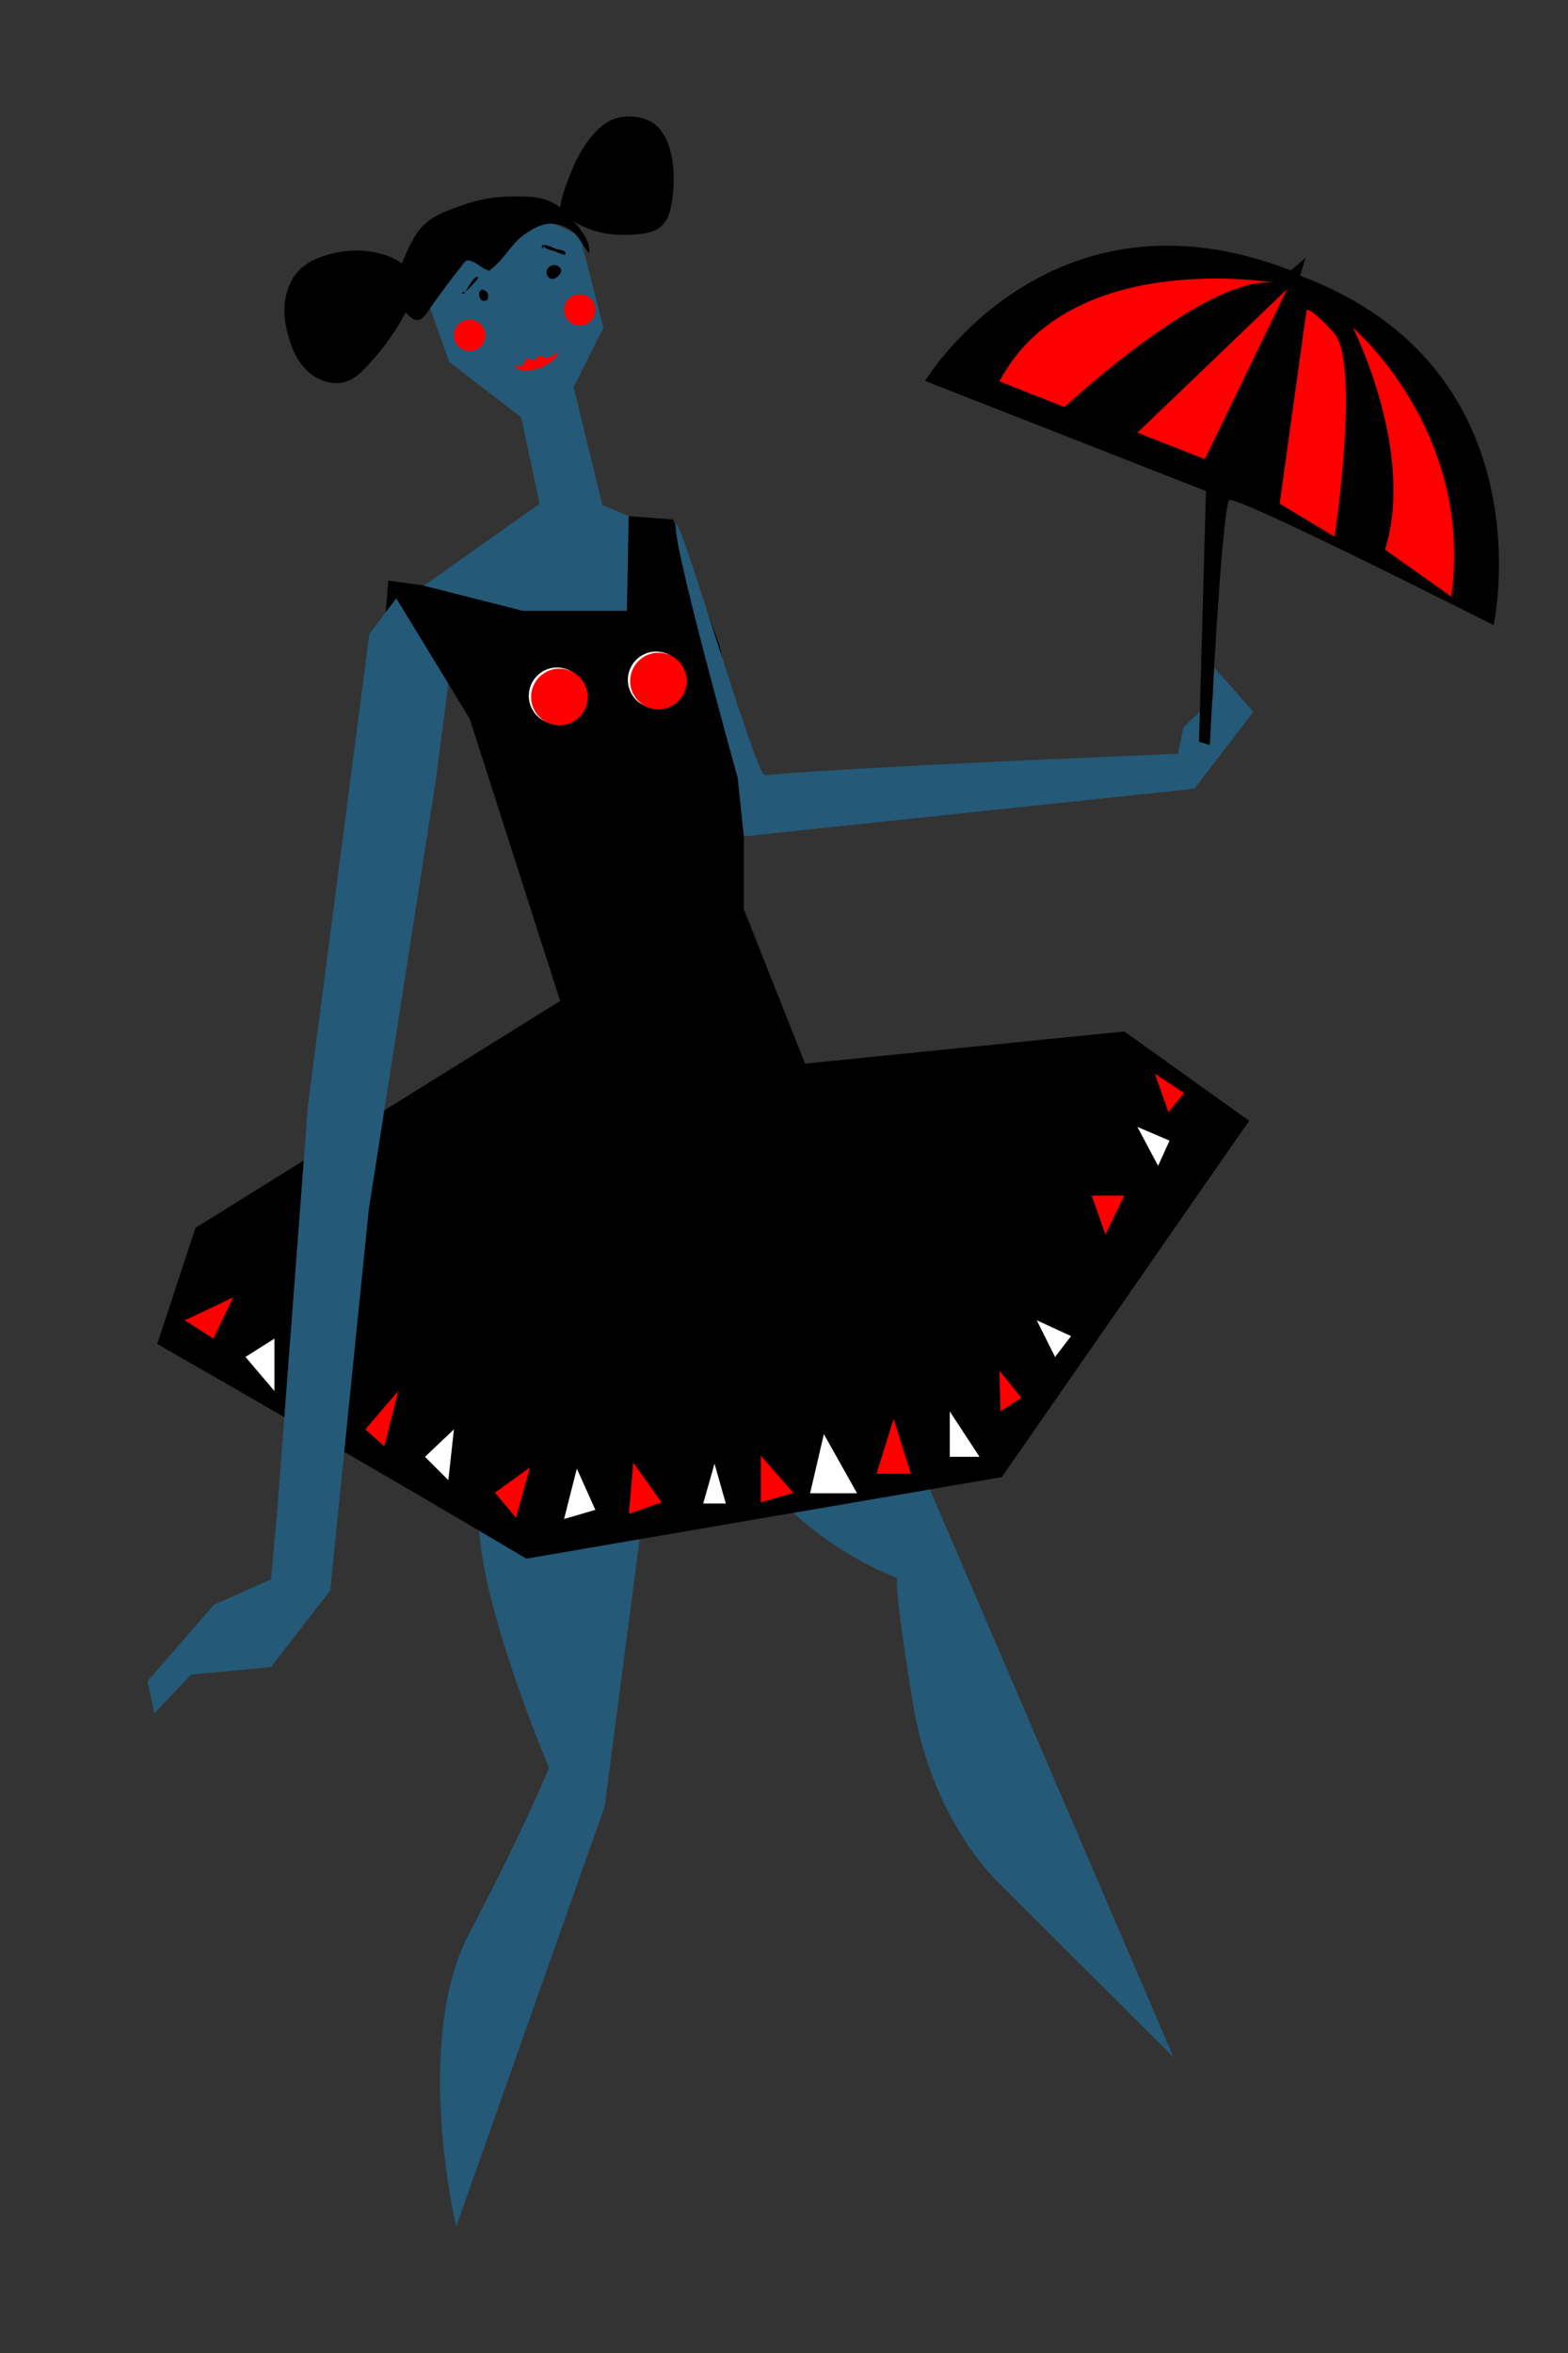 <?xml version="1.0" encoding="utf-8"?>
<!-- Generator: Adobe Illustrator 16.0.4, SVG Export Plug-In . SVG Version: 6.00 Build 0)  -->
<!DOCTYPE svg PUBLIC "-//W3C//DTD SVG 1.1//EN" "http://www.w3.org/Graphics/SVG/1.1/DTD/svg11.dtd">
<svg version="1.1" id="Ebene_1" xmlns="http://www.w3.org/2000/svg" xmlns:xlink="http://www.w3.org/1999/xlink" x="0px" y="0px"
	 width="283.46px" height="425.2px" viewBox="0 0 283.46 425.2" enable-background="new 0 0 283.46 425.2" xml:space="preserve">
<rect x="0" y="0" width="283.46" height="425.2" fill="#333333" stroke="none"/>
<g>
	<path fill="#245977" d="M121.202,96.461l-12.296-5.203l-5.203-21.287l5.383-10.79l-4.287-16.622c0,0-3.754-1.778-5.173-2.25
		c-1.421-0.474-24.123,8.984-24.123,8.984l5.705,16.114l13.019,10.02l3.311,15.609l-25.049,17.721c0,0,8.513,15.606,10.406,16.08
		c1.89,0.475,26.485,3.785,26.485,3.785l15.135-15.136L121.202,96.461z"/>
	<path fill="#245977" d="M154.235,236.827l57.934,134.959l-31.261-31.207c0,0-12.194-10.759-15.814-32.457
		c-3.623-21.702-2.882-22.936-2.882-22.936s-14.439-5.259-24.06-17.486c-9.622-12.217-14.802-20.812-14.802-20.812L154.235,236.827z
		"/>
	<path fill="#245977" d="M118.017,259.861l-8.707,66.592l-26.849,75.905c0,0-7.916-33.476,2.336-52.947
		c10.247-19.464,14.454-30,14.454-30s-12.465-29.152-12.728-44.705c-0.263-15.556,0.814-25.529,0.814-25.529L118.017,259.861z"/>
	<path d="M101.26,180.874l-65.93,41.006l-6.899,20.982c42.2,24.165,66.72,38.785,66.72,38.785l85.958-14.734l44.71-64.389
		l-22.569-16.138l-57.709,5.81l-11.077-27.918v-24.858l-4.36-22.744l-8.424-22.805l-8.025-0.603l-0.324,17.117H94.523l-18.191-4.623
		l-6.139-0.848l-0.452,5.722l1.893-2.51l13.286,21.776L101.26,180.874z"/>
	<g>
		<path fill="#FFFFFF" d="M105.313,123.49c1.242,2.54,0.184,5.607-2.357,6.846c-2.541,1.237-5.607,0.182-6.844-2.355
			c-1.237-2.544-0.184-5.609,2.359-6.849C101.01,119.895,104.074,120.948,105.313,123.49z"/>
		<path fill="#FFFFFF" d="M123.221,120.615c1.242,2.541,0.183,5.604-2.356,6.845c-2.541,1.238-5.608,0.183-6.844-2.359
			c-1.244-2.54-0.185-5.607,2.356-6.846C118.916,117.018,121.981,118.073,123.221,120.615z"/>
	</g>
	<g>
		<path fill="#FF0000" d="M105.734,123.703c1.239,2.542,0.181,5.607-2.357,6.845c-2.543,1.241-5.608,0.184-6.844-2.357
			c-1.242-2.541-0.187-5.606,2.354-6.845C101.428,120.107,104.493,121.163,105.734,123.703z"/>
		<path fill="#FF0000" d="M123.64,120.826c1.239,2.54,0.182,5.605-2.359,6.846c-2.541,1.238-5.605,0.183-6.844-2.357
			c-1.242-2.542-0.182-5.606,2.358-6.844C119.334,117.23,122.4,118.286,123.64,120.826z"/>
	</g>
	<path fill="#245977" d="M133.349,140.536c0,0-12.721-45.645-11.039-45.797c1.047-0.099,14.394,45.478,15.959,45.339
		c17.625-1.61,74.681-3.87,74.681-3.87l0.991-4.818l5.383-5.117l0.162-5.658l7.124,8.009l-10.708,13.909l-81.436,8.601
		L133.349,140.536z"/>
	<polygon fill="#245977" points="71.634,108.126 81.05,123.558 78.748,141.224 66.658,218.679 59.701,287.396 48.99,301.241 
		34.535,302.62 27.896,309.593 26.659,303.786 38.676,289.985 48.998,285.372 50.114,272.974 55.672,199.688 66.767,114.575 	"/>
	<path d="M216.753,134.029l1.261-45.289L167.23,68.833c0,0,22.295-36.995,66.148-19.958l2.62-2.297l-0.958,3.243
		c45.022,16.847,34.983,63.142,34.983,63.142s-46.398-23.47-47.774-22.59c-1.368,0.88-3.539,44.254-3.539,44.254L216.753,134.029z"
		/>
	<circle fill="#FF0000" cx="84.899" cy="60.614" r="2.838"/>
	<circle fill="#FF0000" cx="104.799" cy="56.002" r="2.829"/>
	<path d="M106.498,45.681c0.395-2.454-2.545-5.501-4.14-7.165c-2.929-3.051-5.82-3.019-9.819-3.019c-3.128,0-6.169,0.59-8.968,1.593
		c-2.651,0.946-5.275,1.739-7.34,3.965c-1.575,1.693-2.899,4.763-3.692,6.88c-0.837,2.235-0.833,6.689,0.857,8.611
		c2.579,2.936,3.478,0.301,5.096-1.906c1.495-2.04,2.899-4.035,4.515-6.013c1.229-1.509,1.1-2.022,2.84-1.151
		c0.612,0.304,1.187,0.878,1.811,1.141c1.127,0.466,0.618,0.39,1.49-0.293c1.985-1.561,3.339-4.229,5.278-5.666
		c2.202-1.634,4.396-2.886,7.168-1.876c1.266,0.457,2.248,1.184,3.019,2.26C105.048,43.656,106.332,45.755,106.498,45.681"/>
	<path d="M76.273,51.305c0.006-1.726-4.559-4.476-6.034-5.006c-3.088-1.115-6.182-1.307-9.411-0.642
		c-3.314,0.681-6.636,2.003-8.224,5.252c-1.868,3.829-1.31,7.513,0,11.316c1.164,3.381,3.454,6.248,6.99,6.894
		c3.614,0.659,5.567-1.572,7.912-4.225c2.454-2.784,4.366-5.605,6.044-8.874c0.679-1.324,1.241-2.976,1.613-4.316
		c0.572-2.063,0.576-2.254,2.617-3.415"/>
	<path d="M101.232,39.229c-0.267-2.648,1.27-6.338,2.266-8.761c1.203-2.931,3.653-6.921,6.505-8.527
		c2.432-1.368,6.499-1.178,8.58,0.683c1.979,1.774,2.67,4.308,3.028,6.789c0.381,2.666,0.175,6.13-0.472,8.663
		c-0.707,2.778-2.5,3.854-5.187,4.18c-5.466,0.665-10.705-0.265-14.586-4.176c0.206,0.012,0.413,0.017,0.621,0.017"/>
	<g>
		<path fill="#FF0000" d="M230.682,51.135c0,0-37.154-6.517-50.005,17.774l11.757,4.651
			C192.434,73.561,218.539,49.197,230.682,51.135z"/>
		<polygon fill="#FF0000" points="232.693,52.239 205.62,78.188 217.809,82.977 		"/>
		<path fill="#FF0000" d="M236.176,56.174l-4.84,34.844l9.93,5.963c0,0,4.754-31.567-0.18-36.898
			C236.154,54.75,236.176,56.174,236.176,56.174z"/>
		<path fill="#FF0000" d="M244.593,59.231c0,0,21.964,18.732,17.756,48.577l-11.97-8.495
			C255.934,81.7,244.593,59.231,244.593,59.231z"/>
	</g>
	<polygon fill="#FF0000" points="180.677,247.672 180.869,255.043 184.645,252.596 	"/>
	<polygon fill="#FF0000" points="208.785,194.023 211.219,200.981 214.069,197.505 	"/>
	<polygon fill="#FFFFFF" points="190.733,245.201 193.63,241.435 187.425,238.581 	"/>
	<polygon fill="#FFFFFF" points="177.077,263.25 171.698,263.25 171.698,255.043 	"/>
	<polygon fill="#FF0000" points="164.661,266.311 158.456,266.311 161.556,256.375 	"/>
	<polyline fill="#FF0000" points="199.839,223.084 203.251,216.048 197.356,216.048 	"/>
	<polygon fill="#FFFFFF" points="209.359,210.669 211.427,206.116 205.62,203.634 	"/>
	<polygon fill="#FFFFFF" points="154.936,269.828 146.452,269.828 148.937,259.146 	"/>
	<polygon fill="#FF0000" points="143.424,269.781 137.554,271.479 137.554,263.045 	"/>
	<polygon fill="#FFFFFF" points="131.21,271.688 127.125,271.688 129.168,264.487 	"/>
	<polygon fill="#FF0000" points="119.599,271.479 113.704,273.553 114.477,264.28 	"/>
	<polygon fill="#FFFFFF" points="107.627,272.83 101.97,274.484 104.28,265.38 	"/>
	<polygon fill="#FF0000" points="93.272,274.275 89.472,269.725 95.799,265.172 	"/>
	<polygon fill="#FFFFFF" points="81.05,267.469 76.827,263.25 82.061,258.285 	"/>
	<polygon fill="#FF0000" points="69.475,261.342 66.045,258.285 71.992,251.359 	"/>
	<polygon fill="#FFFFFF" points="49.612,251.359 44.375,245.201 49.612,241.892 	"/>
	<polygon fill="#FF0000" points="38.573,241.892 33.408,238.581 42.161,234.44 	"/>
	<path fill="#245977" d="M85.787,53.273c0.289-0.287,0.925-0.623,1.286-0.833c0.831-0.481,2.649,0.63,2.649,0.63
		s-4.216,1.871-5.144,1.407C84.776,54.171,85.475,53.583,85.787,53.273z"/>
	<path fill="#245977" d="M97.79,49.923c0,0.127,0,0.134,0,0.024c0-0.542-0.087-0.891,0.305-1.297
		c0.312-0.333,1.118-0.639,1.557-0.783c0.618-0.202,2.361-0.207,2.916-0.513c-0.361,0.76-0.795,1.243-1.463,1.787
		c-0.448,0.362-0.807,0.693-1.374,0.904C99.279,50.209,97.79,49.923,97.79,49.923z"/>
	<path d="M87.205,52.224c0.038,0.052,0.079,0.099,0.117,0.147c-0.978-0.137-0.917,1.842,0.06,1.983
		c0.662,0.098,0.893-0.309,0.879-0.896c-0.016-0.655-0.328-0.831-0.884-1.079c-0.129,0.001-0.186,0.068-0.172,0.197"/>
	<path d="M99.749,47.961c0.853-0.354,2.735,0.676,0.942,2.116c-0.534,0.428-1.302,0.477-1.684-0.183
		C98.554,49.114,98.896,48.315,99.749,47.961z"/>
	<path d="M83.5,52.933c0.077,0.131,0.182,0.183,0.32,0.153c0.505-0.42,1.962-3.693,2.657-2.938
		c-0.175,0.461-2.385,2.818-2.734,2.759c0.044-0.106,0.083-0.216,0.11-0.33"/>
	<path d="M98.142,44.464c0.585,0.5,1.142,0.661,1.944,0.886c0.613,0.171,1.485,0.679,2.08,0.679
		c0.382-0.876-1.229-0.871-1.729-1.076c-0.872-0.357-1.472-0.751-2.442-0.641c-0.075,0.255-0.018,0.484,0.148,0.679"/>
	<path fill="#FF0000" d="M93.379,65.984c0.097,0.118,0.292,0.157,0.39,0.332c0.584-0.169,1.265-0.934,1.405-1.534
		c0.491-0.208,0.751,0.418,1.34,0.281c0.526-0.121,0.73-0.771,1.231-0.805c0.125-0.01,0.417,0.29,0.564,0.323
		c0.259,0.062,0.781,0.033,1.029-0.043c0.463-0.143,1.152-0.536,1.457-0.962c0.213,1.337-2.726,2.86-3.721,3.107
		c-1.097,0.276-3.566,0.717-4.031-0.663c0.451-0.072,0.932-0.037,1.395-0.037"/>
</g>
</svg>

